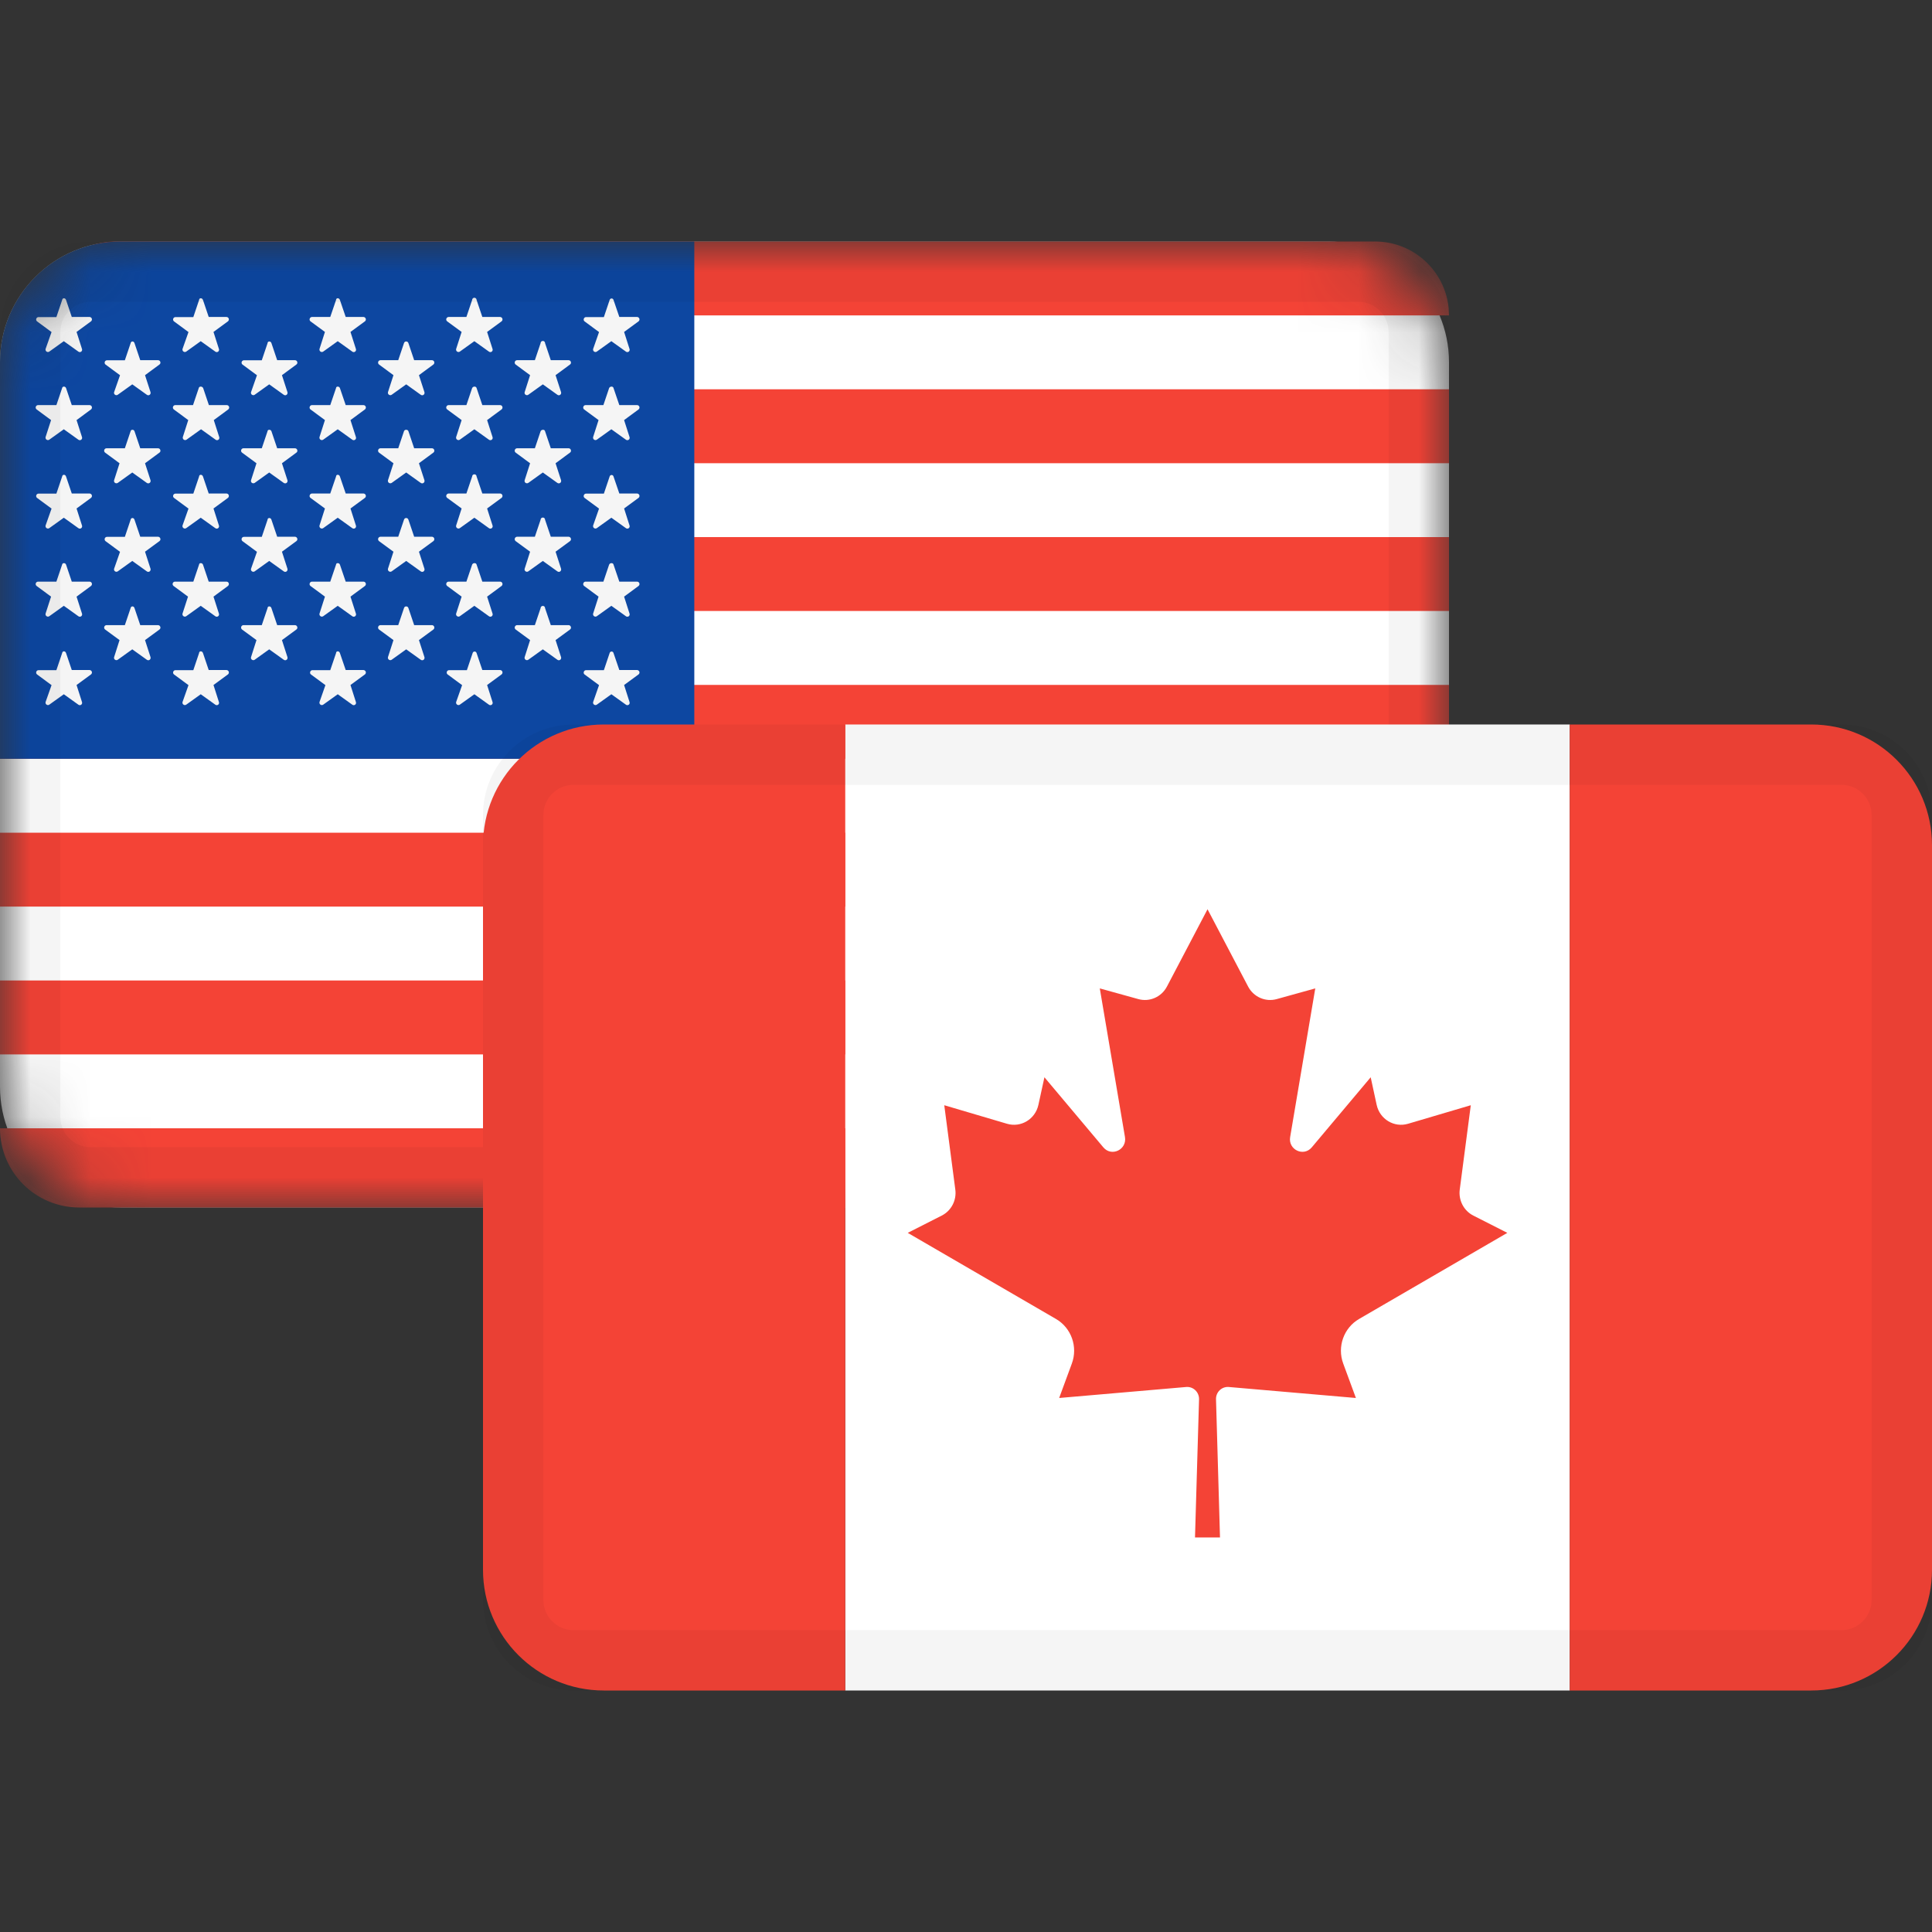 <svg width="32" height="32" viewBox="0 0 32 32" fill="none" xmlns="http://www.w3.org/2000/svg">
<rect x="0" y="0" width="32" height="32" fill="#333333" stroke="none"/>
<mask id="mask0" mask-type="alpha" maskUnits="userSpaceOnUse" x="0" y="4" width="24" height="16">
<path d="M22 4H2C0.895 4 0 4.895 0 6V18C0 19.105 0.895 20 2 20H22C23.105 20 24 19.105 24 18V6C24 4.895 23.105 4 22 4Z" fill="white"/>
</mask>
<g mask="url(#mask0)">
<path d="M22 4H2C0.895 4 0 4.895 0 6V18C0 19.105 0.895 20 2 20H22C23.105 20 24 19.105 24 18V6C24 4.895 23.105 4 22 4Z" fill="white"/>
<path d="M24 18.688C24 19.413 23.413 20 22.688 20H1.312C0.587 20 0 19.413 0 18.688H24ZM24 16.24V17.464H0V16.24H24ZM24 13.792V15.016H0V13.792H24ZM24 11.344V12.568H0V11.344H24ZM24 8.896V10.12H0V8.896H24ZM24 6.448V7.672H0V6.448H24ZM22.776 4C23.41 4 23.931 4.482 23.994 5.099L24 5.224H0.688C0.688 4.548 1.236 4 1.912 4H22.776Z" fill="#F44336"/>
<path d="M2 4H11.5V12.568H0V6C0 4.895 0.895 4 2 4Z" fill="#0D47A1"/>
<path d="M1.094 10.817L1.189 11.098H1.484C1.501 11.099 1.516 11.11 1.521 11.126C1.526 11.142 1.521 11.159 1.508 11.17L1.268 11.346L1.358 11.628C1.364 11.645 1.358 11.663 1.344 11.673C1.33 11.683 1.31 11.682 1.297 11.671L1.057 11.499L0.817 11.671C0.803 11.681 0.785 11.681 0.771 11.671C0.757 11.662 0.751 11.644 0.755 11.628L0.854 11.348L0.614 11.171C0.601 11.161 0.595 11.143 0.601 11.127C0.606 11.111 0.621 11.1 0.638 11.1H0.934L1.029 10.818C1.034 10.778 1.082 10.778 1.094 10.817ZM10.129 10.791C10.145 10.791 10.159 10.802 10.162 10.817L10.258 11.098H10.553C10.57 11.099 10.584 11.11 10.59 11.126C10.595 11.142 10.59 11.159 10.577 11.17L10.337 11.346L10.427 11.628C10.433 11.645 10.427 11.663 10.413 11.673C10.398 11.683 10.379 11.682 10.366 11.671L10.126 11.499L9.886 11.671C9.872 11.681 9.853 11.681 9.84 11.671C9.826 11.662 9.82 11.644 9.824 11.628L9.922 11.348L9.682 11.171C9.669 11.161 9.664 11.143 9.67 11.127C9.675 11.111 9.69 11.1 9.706 11.1H10.002L10.097 10.818C10.1 10.803 10.113 10.792 10.129 10.791ZM7.86 10.791C7.876 10.791 7.89 10.802 7.894 10.817L7.989 11.098H8.284C8.301 11.099 8.316 11.11 8.321 11.126C8.326 11.142 8.321 11.159 8.308 11.17L8.068 11.346L8.158 11.628C8.164 11.645 8.158 11.663 8.144 11.673C8.13 11.683 8.11 11.682 8.097 11.671L7.857 11.499L7.617 11.671C7.603 11.681 7.585 11.681 7.571 11.671C7.557 11.662 7.551 11.644 7.555 11.628L7.654 11.348L7.414 11.171C7.401 11.161 7.395 11.143 7.401 11.127C7.406 11.111 7.421 11.1 7.438 11.1H7.733L7.828 10.818C7.831 10.803 7.844 10.792 7.86 10.791ZM3.362 10.817L3.457 11.098H3.752C3.769 11.099 3.784 11.11 3.789 11.126C3.794 11.142 3.789 11.159 3.776 11.17L3.536 11.346L3.626 11.628C3.632 11.645 3.626 11.663 3.612 11.673C3.598 11.683 3.578 11.682 3.565 11.671L3.325 11.499L3.085 11.671C3.071 11.681 3.053 11.681 3.039 11.671C3.025 11.662 3.019 11.644 3.023 11.628L3.122 11.348L2.882 11.171C2.869 11.161 2.863 11.143 2.869 11.127C2.874 11.111 2.889 11.1 2.906 11.1H3.202L3.297 10.818C3.298 10.778 3.35 10.778 3.362 10.817ZM5.63 10.817L5.726 11.098H6.021C6.038 11.099 6.052 11.11 6.058 11.126C6.063 11.142 6.058 11.159 6.045 11.17L5.805 11.346L5.895 11.628C5.901 11.645 5.895 11.663 5.881 11.673C5.866 11.683 5.847 11.682 5.834 11.671L5.594 11.499L5.354 11.671C5.34 11.681 5.321 11.681 5.308 11.671C5.294 11.662 5.288 11.644 5.292 11.628L5.39 11.348L5.15 11.171C5.137 11.161 5.132 11.143 5.138 11.127C5.143 11.111 5.158 11.1 5.174 11.1H5.47L5.566 10.818C5.566 10.778 5.619 10.778 5.63 10.817ZM2.228 10.073L2.323 10.354H2.618C2.635 10.355 2.65 10.366 2.655 10.382C2.661 10.398 2.656 10.415 2.642 10.426L2.402 10.602L2.493 10.884C2.498 10.9 2.492 10.919 2.478 10.929C2.464 10.939 2.445 10.938 2.431 10.927L2.191 10.755L1.951 10.927C1.937 10.937 1.919 10.937 1.905 10.927C1.891 10.918 1.885 10.9 1.89 10.884L1.98 10.602L1.74 10.426C1.727 10.415 1.722 10.398 1.727 10.382C1.732 10.366 1.747 10.355 1.764 10.354H2.068L2.163 10.073C2.169 10.034 2.217 10.034 2.228 10.073ZM9.01 10.041C9.021 10.047 9.028 10.06 9.028 10.073L9.123 10.354H9.418C9.435 10.355 9.45 10.366 9.455 10.382C9.461 10.398 9.456 10.415 9.442 10.426L9.202 10.602L9.293 10.884C9.298 10.9 9.292 10.919 9.278 10.929C9.264 10.939 9.245 10.938 9.231 10.927L8.991 10.755L8.751 10.927C8.737 10.937 8.719 10.937 8.705 10.927C8.691 10.918 8.685 10.9 8.69 10.884L8.78 10.602L8.54 10.426C8.527 10.415 8.522 10.398 8.527 10.382C8.533 10.366 8.547 10.355 8.564 10.354H8.859L8.954 10.073C8.954 10.06 8.961 10.047 8.973 10.041C8.984 10.034 8.998 10.034 9.01 10.041ZM6.765 10.073L6.86 10.354H7.155C7.172 10.355 7.187 10.366 7.192 10.382C7.197 10.398 7.192 10.415 7.179 10.426L6.939 10.602L7.03 10.884C7.035 10.9 7.029 10.919 7.015 10.929C7.001 10.939 6.982 10.938 6.968 10.927L6.728 10.755L6.488 10.927C6.474 10.937 6.456 10.937 6.442 10.927C6.428 10.918 6.422 10.9 6.426 10.884L6.517 10.602L6.277 10.426C6.264 10.415 6.259 10.398 6.264 10.382C6.269 10.366 6.284 10.355 6.301 10.354H6.596L6.691 10.073C6.701 10.034 6.754 10.034 6.765 10.073ZM4.496 10.073L4.591 10.354H4.886C4.903 10.355 4.918 10.366 4.923 10.382C4.929 10.398 4.924 10.415 4.91 10.426L4.67 10.602L4.761 10.884C4.766 10.9 4.76 10.919 4.746 10.929C4.732 10.939 4.713 10.938 4.699 10.927L4.459 10.755L4.219 10.927C4.205 10.937 4.187 10.937 4.173 10.927C4.159 10.918 4.153 10.9 4.158 10.884L4.248 10.602L4.008 10.426C3.995 10.415 3.99 10.398 3.995 10.382C4 10.366 4.015 10.355 4.032 10.354H4.336L4.431 10.073C4.432 10.034 4.485 10.034 4.496 10.073ZM3.362 9.352L3.457 9.634H3.752C3.769 9.634 3.784 9.645 3.789 9.661C3.794 9.677 3.789 9.694 3.776 9.705L3.536 9.882L3.626 10.163C3.632 10.18 3.626 10.198 3.612 10.208C3.598 10.218 3.578 10.217 3.565 10.206L3.325 10.034L3.085 10.206C3.071 10.216 3.053 10.216 3.039 10.206C3.025 10.197 3.019 10.18 3.023 10.163L3.114 9.882L2.874 9.705C2.861 9.694 2.855 9.677 2.861 9.661C2.866 9.645 2.881 9.634 2.898 9.634H3.202L3.297 9.352C3.298 9.319 3.35 9.319 3.362 9.352ZM10.162 9.352L10.258 9.634H10.553C10.57 9.634 10.584 9.645 10.59 9.661C10.595 9.677 10.59 9.694 10.577 9.705L10.337 9.882L10.427 10.163C10.433 10.18 10.427 10.198 10.413 10.208C10.398 10.218 10.379 10.217 10.366 10.206L10.126 10.034L9.886 10.206C9.872 10.216 9.853 10.216 9.84 10.206C9.826 10.197 9.82 10.18 9.824 10.163L9.914 9.882L9.674 9.705C9.661 9.694 9.656 9.677 9.662 9.661C9.667 9.645 9.682 9.634 9.698 9.634H9.994L10.089 9.352C10.103 9.319 10.156 9.319 10.162 9.352ZM1.094 9.352L1.189 9.634H1.484C1.501 9.634 1.516 9.645 1.521 9.661C1.526 9.677 1.521 9.694 1.508 9.705L1.268 9.882L1.358 10.163C1.364 10.18 1.358 10.198 1.344 10.208C1.33 10.218 1.31 10.217 1.297 10.206L1.057 10.034L0.817 10.206C0.803 10.216 0.785 10.216 0.771 10.206C0.757 10.197 0.751 10.18 0.755 10.163L0.846 9.882L0.606 9.705C0.593 9.694 0.587 9.677 0.593 9.661C0.598 9.645 0.613 9.634 0.63 9.634H0.934L1.029 9.352C1.034 9.319 1.082 9.319 1.094 9.352ZM7.894 9.352L7.989 9.634H8.284C8.301 9.634 8.316 9.645 8.321 9.661C8.326 9.677 8.321 9.694 8.308 9.705L8.068 9.882L8.158 10.163C8.164 10.18 8.158 10.198 8.144 10.208C8.13 10.218 8.11 10.217 8.097 10.206L7.857 10.034L7.617 10.206C7.603 10.216 7.585 10.216 7.571 10.206C7.557 10.197 7.551 10.18 7.555 10.163L7.646 9.882L7.406 9.705C7.393 9.694 7.387 9.677 7.393 9.661C7.398 9.645 7.413 9.634 7.43 9.634H7.725L7.82 9.352C7.834 9.319 7.887 9.319 7.894 9.352ZM5.63 9.352L5.726 9.634H6.021C6.038 9.634 6.052 9.645 6.058 9.661C6.063 9.677 6.058 9.694 6.045 9.705L5.805 9.882L5.895 10.163C5.901 10.18 5.895 10.198 5.881 10.208C5.866 10.218 5.847 10.217 5.834 10.206L5.594 10.034L5.354 10.206C5.34 10.216 5.321 10.216 5.308 10.206C5.294 10.197 5.288 10.18 5.292 10.163L5.382 9.882L5.142 9.705C5.129 9.694 5.124 9.677 5.13 9.661C5.135 9.645 5.15 9.634 5.166 9.634H5.47L5.566 9.352C5.566 9.319 5.619 9.319 5.63 9.352ZM2.228 8.609L2.323 8.89H2.618C2.635 8.891 2.65 8.902 2.655 8.918C2.661 8.934 2.656 8.951 2.642 8.962L2.402 9.138L2.493 9.42C2.498 9.436 2.492 9.455 2.478 9.465C2.464 9.475 2.445 9.474 2.431 9.463L2.191 9.291L1.951 9.463C1.937 9.473 1.919 9.473 1.905 9.463C1.891 9.454 1.885 9.436 1.89 9.42L1.988 9.14L1.748 8.963C1.735 8.953 1.73 8.935 1.735 8.919C1.74 8.903 1.755 8.892 1.772 8.892H2.068L2.163 8.61C2.169 8.57 2.217 8.57 2.228 8.609ZM8.991 8.572C9.012 8.572 9.028 8.588 9.028 8.609L9.123 8.89H9.418C9.435 8.891 9.45 8.902 9.455 8.918C9.461 8.934 9.456 8.951 9.442 8.962L9.202 9.138L9.293 9.42C9.298 9.436 9.292 9.455 9.278 9.465C9.264 9.475 9.245 9.474 9.231 9.463L8.991 9.291L8.751 9.463C8.737 9.473 8.719 9.473 8.705 9.463C8.691 9.454 8.685 9.436 8.69 9.42L8.78 9.138L8.54 8.962C8.527 8.951 8.522 8.934 8.527 8.918C8.533 8.902 8.547 8.891 8.564 8.89H8.859L8.954 8.609C8.954 8.588 8.971 8.572 8.991 8.572ZM6.765 8.609L6.86 8.89H7.155C7.172 8.891 7.187 8.902 7.192 8.918C7.197 8.934 7.192 8.951 7.179 8.962L6.939 9.138L7.03 9.42C7.035 9.436 7.029 9.455 7.015 9.465C7.001 9.475 6.982 9.474 6.968 9.463L6.728 9.291L6.488 9.463C6.474 9.473 6.456 9.473 6.442 9.463C6.428 9.454 6.422 9.436 6.426 9.42L6.517 9.138L6.277 8.962C6.264 8.951 6.259 8.934 6.264 8.918C6.269 8.902 6.284 8.891 6.301 8.89H6.596L6.691 8.609C6.701 8.57 6.754 8.57 6.765 8.609ZM4.496 8.609L4.591 8.89H4.886C4.903 8.891 4.918 8.902 4.923 8.918C4.929 8.934 4.924 8.951 4.91 8.962L4.67 9.138L4.761 9.42C4.766 9.436 4.76 9.455 4.746 9.465C4.732 9.475 4.713 9.474 4.699 9.463L4.459 9.291L4.219 9.463C4.205 9.473 4.187 9.473 4.173 9.463C4.159 9.454 4.153 9.436 4.158 9.42L4.256 9.14L4.016 8.963C4.003 8.953 3.998 8.935 4.003 8.919C4.008 8.903 4.023 8.892 4.04 8.892H4.336L4.431 8.61C4.432 8.57 4.485 8.57 4.496 8.609ZM3.362 7.893L3.457 8.174H3.752C3.769 8.175 3.784 8.186 3.789 8.202C3.794 8.218 3.789 8.235 3.776 8.246L3.536 8.422L3.626 8.704C3.632 8.72 3.626 8.739 3.612 8.749C3.598 8.759 3.578 8.758 3.565 8.747L3.325 8.575L3.085 8.747C3.071 8.757 3.053 8.757 3.039 8.747C3.025 8.738 3.019 8.72 3.023 8.704L3.122 8.424L2.882 8.247C2.869 8.237 2.863 8.219 2.869 8.203C2.874 8.187 2.889 8.176 2.906 8.176H3.202L3.297 7.894C3.298 7.854 3.35 7.854 3.362 7.893ZM10.129 7.867C10.145 7.867 10.159 7.878 10.162 7.893L10.258 8.174H10.553C10.57 8.175 10.584 8.186 10.59 8.202C10.595 8.218 10.59 8.235 10.577 8.246L10.337 8.422L10.427 8.704C10.433 8.72 10.427 8.739 10.413 8.749C10.398 8.759 10.379 8.758 10.366 8.747L10.126 8.575L9.886 8.747C9.872 8.757 9.853 8.757 9.84 8.747C9.826 8.738 9.82 8.72 9.824 8.704L9.922 8.424L9.682 8.247C9.669 8.237 9.664 8.219 9.67 8.203C9.675 8.187 9.69 8.176 9.706 8.176H10.002L10.097 7.894C10.1 7.879 10.113 7.868 10.129 7.867ZM7.857 7.856C7.877 7.856 7.894 7.872 7.894 7.893L7.989 8.174H8.284C8.301 8.175 8.316 8.186 8.321 8.202C8.326 8.218 8.321 8.235 8.308 8.246L8.068 8.422L8.158 8.704C8.164 8.72 8.158 8.739 8.144 8.749C8.13 8.759 8.11 8.758 8.097 8.747L7.857 8.575L7.617 8.747C7.603 8.757 7.585 8.757 7.571 8.747C7.557 8.738 7.551 8.72 7.555 8.704L7.646 8.422L7.406 8.246C7.393 8.235 7.387 8.218 7.393 8.202C7.398 8.186 7.413 8.175 7.43 8.174H7.725L7.82 7.893C7.82 7.872 7.837 7.856 7.857 7.856ZM1.094 7.893L1.189 8.174H1.484C1.501 8.175 1.516 8.186 1.521 8.202C1.526 8.218 1.521 8.235 1.508 8.246L1.268 8.422L1.358 8.704C1.364 8.72 1.358 8.739 1.344 8.749C1.33 8.759 1.31 8.758 1.297 8.747L1.057 8.575L0.817 8.747C0.803 8.757 0.785 8.757 0.771 8.747C0.757 8.738 0.751 8.72 0.755 8.704L0.854 8.424L0.614 8.247C0.601 8.237 0.595 8.219 0.601 8.203C0.606 8.187 0.621 8.176 0.638 8.176H0.934L1.029 7.894C1.034 7.854 1.082 7.854 1.094 7.893ZM5.63 7.893L5.726 8.174H6.021C6.038 8.175 6.052 8.186 6.058 8.202C6.063 8.218 6.058 8.235 6.045 8.246L5.805 8.422L5.895 8.704C5.901 8.72 5.895 8.739 5.881 8.749C5.866 8.759 5.847 8.758 5.834 8.747L5.594 8.575L5.354 8.747C5.34 8.757 5.321 8.757 5.308 8.747C5.294 8.738 5.288 8.72 5.292 8.704L5.382 8.422L5.142 8.246C5.129 8.235 5.124 8.218 5.13 8.202C5.135 8.186 5.15 8.175 5.166 8.174H5.47L5.566 7.893C5.566 7.854 5.619 7.854 5.63 7.893ZM2.228 7.143L2.323 7.425H2.618C2.635 7.425 2.65 7.436 2.655 7.452C2.661 7.468 2.656 7.486 2.642 7.496L2.402 7.673L2.493 7.954C2.498 7.971 2.492 7.989 2.478 7.999C2.464 8.009 2.445 8.008 2.431 7.998L2.191 7.826L1.951 7.998C1.937 8.007 1.919 8.007 1.905 7.998C1.891 7.988 1.885 7.971 1.89 7.954L1.98 7.673L1.74 7.496C1.727 7.486 1.722 7.468 1.727 7.452C1.732 7.436 1.747 7.425 1.764 7.425H2.068L2.163 7.143C2.169 7.11 2.217 7.11 2.228 7.143ZM6.765 7.143L6.86 7.425H7.155C7.172 7.425 7.187 7.436 7.192 7.452C7.197 7.468 7.192 7.486 7.179 7.496L6.939 7.673L7.03 7.954C7.035 7.971 7.029 7.989 7.015 7.999C7.001 8.009 6.982 8.008 6.968 7.998L6.728 7.826L6.488 7.998C6.474 8.007 6.456 8.007 6.442 7.998C6.428 7.988 6.422 7.971 6.426 7.954L6.517 7.673L6.277 7.496C6.264 7.486 6.259 7.468 6.264 7.452C6.269 7.436 6.284 7.425 6.301 7.425H6.596L6.691 7.143C6.701 7.11 6.754 7.11 6.765 7.143ZM4.496 7.143L4.591 7.425H4.886C4.903 7.425 4.918 7.436 4.923 7.452C4.929 7.468 4.924 7.486 4.91 7.496L4.67 7.673L4.761 7.954C4.766 7.971 4.76 7.989 4.746 7.999C4.732 8.009 4.713 8.008 4.699 7.998L4.459 7.826L4.219 7.998C4.205 8.007 4.187 8.007 4.173 7.998C4.159 7.988 4.153 7.971 4.158 7.954L4.248 7.673L4.008 7.496C3.995 7.486 3.99 7.468 3.995 7.452C4 7.436 4.015 7.425 4.032 7.425H4.336L4.431 7.143C4.432 7.11 4.485 7.11 4.496 7.143ZM9.028 7.143L9.123 7.425H9.418C9.435 7.425 9.45 7.436 9.455 7.452C9.461 7.468 9.456 7.486 9.442 7.496L9.202 7.673L9.293 7.954C9.298 7.971 9.292 7.989 9.278 7.999C9.264 8.009 9.245 8.008 9.231 7.998L8.991 7.826L8.751 7.998C8.737 8.007 8.719 8.007 8.705 7.998C8.691 7.988 8.685 7.971 8.69 7.954L8.78 7.673L8.54 7.496C8.527 7.486 8.522 7.468 8.527 7.452C8.533 7.436 8.547 7.425 8.564 7.425H8.859L8.954 7.143C8.969 7.11 9.022 7.11 9.028 7.143ZM5.63 6.428L5.726 6.71H6.021C6.038 6.71 6.052 6.721 6.058 6.737C6.063 6.753 6.058 6.77 6.045 6.781L5.805 6.958L5.895 7.239C5.901 7.256 5.895 7.274 5.881 7.284C5.866 7.294 5.847 7.293 5.834 7.282L5.594 7.11L5.354 7.282C5.34 7.292 5.321 7.292 5.308 7.282C5.294 7.273 5.288 7.255 5.292 7.239L5.382 6.958L5.142 6.781C5.129 6.77 5.124 6.753 5.13 6.737C5.135 6.721 5.15 6.71 5.166 6.71H5.47L5.566 6.428C5.566 6.395 5.619 6.395 5.63 6.428ZM1.094 6.428L1.189 6.71H1.484C1.501 6.71 1.516 6.721 1.521 6.737C1.526 6.753 1.521 6.77 1.508 6.781L1.268 6.958L1.358 7.239C1.364 7.256 1.358 7.274 1.344 7.284C1.33 7.294 1.31 7.293 1.297 7.282L1.057 7.11L0.817 7.282C0.803 7.292 0.785 7.292 0.771 7.282C0.757 7.273 0.751 7.255 0.755 7.239L0.846 6.958L0.606 6.781C0.593 6.77 0.587 6.753 0.593 6.737C0.598 6.721 0.613 6.71 0.63 6.71H0.934L1.029 6.428C1.034 6.395 1.082 6.395 1.094 6.428ZM3.365 6.428L3.46 6.71H3.757C3.774 6.71 3.788 6.721 3.794 6.737C3.799 6.753 3.794 6.77 3.781 6.781L3.541 6.958L3.631 7.239C3.637 7.256 3.631 7.274 3.617 7.284C3.602 7.294 3.583 7.293 3.57 7.282L3.33 7.11L3.09 7.282C3.076 7.292 3.057 7.292 3.044 7.282C3.03 7.273 3.024 7.255 3.028 7.239L3.118 6.958L2.878 6.781C2.865 6.77 2.86 6.753 2.866 6.737C2.871 6.721 2.886 6.71 2.902 6.71H3.197L3.292 6.428C3.298 6.395 3.35 6.395 3.365 6.428ZM7.894 6.428L7.989 6.71H8.284C8.301 6.71 8.316 6.721 8.321 6.737C8.326 6.753 8.321 6.77 8.308 6.781L8.068 6.958L8.158 7.239C8.164 7.256 8.158 7.274 8.144 7.284C8.13 7.294 8.11 7.293 8.097 7.282L7.857 7.11L7.617 7.282C7.603 7.292 7.585 7.292 7.571 7.282C7.557 7.273 7.551 7.255 7.555 7.239L7.646 6.958L7.406 6.781C7.393 6.77 7.387 6.753 7.393 6.737C7.398 6.721 7.413 6.71 7.43 6.71H7.725L7.82 6.428C7.834 6.395 7.887 6.395 7.894 6.428ZM10.162 6.428L10.258 6.71H10.553C10.57 6.71 10.584 6.721 10.59 6.737C10.595 6.753 10.59 6.77 10.577 6.781L10.337 6.958L10.427 7.239C10.433 7.256 10.427 7.274 10.413 7.284C10.398 7.294 10.379 7.293 10.366 7.282L10.126 7.11L9.886 7.282C9.872 7.292 9.853 7.292 9.84 7.282C9.826 7.273 9.82 7.255 9.824 7.239L9.914 6.958L9.674 6.781C9.661 6.77 9.656 6.753 9.662 6.737C9.667 6.721 9.682 6.71 9.698 6.71H9.994L10.089 6.428C10.103 6.395 10.156 6.395 10.162 6.428ZM6.765 5.684L6.86 5.966H7.155C7.172 5.966 7.187 5.977 7.192 5.993C7.197 6.009 7.192 6.026 7.179 6.037L6.939 6.214L7.03 6.495C7.035 6.512 7.029 6.53 7.015 6.54C7.001 6.55 6.982 6.549 6.968 6.538L6.728 6.366L6.488 6.538C6.474 6.548 6.456 6.548 6.442 6.538C6.428 6.529 6.422 6.511 6.426 6.495L6.517 6.214L6.277 6.037C6.264 6.026 6.259 6.009 6.264 5.993C6.269 5.977 6.284 5.966 6.301 5.966H6.596L6.691 5.684C6.701 5.646 6.754 5.646 6.765 5.684ZM4.496 5.684L4.591 5.966H4.886C4.903 5.966 4.918 5.977 4.923 5.993C4.929 6.009 4.924 6.026 4.91 6.037L4.67 6.214L4.761 6.495C4.766 6.512 4.76 6.53 4.746 6.54C4.732 6.55 4.713 6.549 4.699 6.538L4.459 6.366L4.219 6.538C4.205 6.548 4.187 6.548 4.173 6.538C4.159 6.529 4.153 6.511 4.158 6.495L4.256 6.215L4.016 6.038C4.003 6.028 3.998 6.01 4.003 5.994C4.008 5.979 4.023 5.968 4.04 5.967H4.336L4.431 5.686C4.432 5.646 4.485 5.646 4.496 5.684ZM2.228 5.684L2.323 5.966H2.618C2.635 5.966 2.65 5.977 2.655 5.993C2.661 6.009 2.656 6.026 2.642 6.037L2.402 6.214L2.493 6.495C2.498 6.512 2.492 6.53 2.478 6.54C2.464 6.55 2.445 6.549 2.431 6.538L2.191 6.366L1.951 6.538C1.937 6.548 1.919 6.548 1.905 6.538C1.891 6.529 1.885 6.511 1.89 6.495L1.988 6.215L1.748 6.038C1.735 6.028 1.73 6.01 1.735 5.994C1.74 5.979 1.755 5.968 1.772 5.967H2.068L2.163 5.686C2.169 5.646 2.217 5.646 2.228 5.684ZM9.01 5.652C9.021 5.659 9.028 5.671 9.028 5.684L9.123 5.966H9.418C9.435 5.966 9.45 5.977 9.455 5.993C9.461 6.009 9.456 6.026 9.442 6.037L9.202 6.214L9.293 6.495C9.298 6.512 9.292 6.53 9.278 6.54C9.264 6.55 9.245 6.549 9.231 6.538L8.991 6.366L8.751 6.538C8.737 6.548 8.719 6.548 8.705 6.538C8.691 6.529 8.685 6.511 8.69 6.495L8.78 6.214L8.54 6.037C8.527 6.026 8.522 6.009 8.527 5.993C8.533 5.977 8.547 5.966 8.564 5.966H8.859L8.954 5.684C8.954 5.671 8.961 5.659 8.973 5.652C8.984 5.646 8.998 5.646 9.01 5.652ZM1.094 4.969L1.189 5.25H1.484C1.501 5.251 1.516 5.262 1.521 5.278C1.526 5.294 1.521 5.311 1.508 5.322L1.268 5.498L1.358 5.78C1.364 5.796 1.358 5.815 1.344 5.825C1.33 5.835 1.31 5.834 1.297 5.823L1.057 5.651L0.817 5.823C0.803 5.833 0.785 5.833 0.771 5.823C0.757 5.814 0.751 5.796 0.755 5.78L0.854 5.5L0.614 5.323C0.601 5.313 0.595 5.295 0.601 5.279C0.606 5.263 0.621 5.252 0.638 5.252H0.934L1.029 4.97C1.034 4.93 1.082 4.93 1.094 4.969ZM3.362 4.969L3.457 5.25H3.752C3.769 5.251 3.784 5.262 3.789 5.278C3.794 5.294 3.789 5.311 3.776 5.322L3.536 5.498L3.626 5.78C3.632 5.796 3.626 5.815 3.612 5.825C3.598 5.835 3.578 5.834 3.565 5.823L3.325 5.651L3.085 5.823C3.071 5.833 3.053 5.833 3.039 5.823C3.025 5.814 3.019 5.796 3.023 5.78L3.122 5.5L2.882 5.323C2.869 5.313 2.863 5.295 2.869 5.279C2.874 5.263 2.889 5.252 2.906 5.252H3.202L3.297 4.97C3.298 4.93 3.35 4.93 3.362 4.969ZM5.63 4.969L5.726 5.25H6.021C6.038 5.251 6.052 5.262 6.058 5.278C6.063 5.294 6.058 5.311 6.045 5.322L5.805 5.498L5.895 5.78C5.901 5.796 5.895 5.815 5.881 5.825C5.866 5.835 5.847 5.834 5.834 5.823L5.594 5.651L5.354 5.823C5.34 5.833 5.321 5.833 5.308 5.823C5.294 5.814 5.288 5.796 5.292 5.78L5.382 5.498L5.142 5.322C5.129 5.311 5.124 5.294 5.13 5.278C5.135 5.262 5.15 5.251 5.166 5.25H5.47L5.566 4.969C5.566 4.93 5.619 4.93 5.63 4.969ZM7.875 4.937C7.887 4.944 7.894 4.956 7.894 4.969L7.989 5.25H8.284C8.301 5.251 8.316 5.262 8.321 5.278C8.326 5.294 8.321 5.311 8.308 5.322L8.068 5.498L8.158 5.78C8.164 5.796 8.158 5.815 8.144 5.825C8.13 5.835 8.11 5.834 8.097 5.823L7.857 5.651L7.617 5.823C7.603 5.833 7.585 5.833 7.571 5.823C7.557 5.814 7.551 5.796 7.555 5.78L7.646 5.498L7.406 5.322C7.393 5.311 7.387 5.294 7.393 5.278C7.398 5.262 7.413 5.251 7.43 5.25H7.725L7.82 4.969C7.82 4.956 7.827 4.944 7.838 4.937C7.85 4.93 7.864 4.93 7.875 4.937ZM10.129 4.943C10.145 4.943 10.159 4.954 10.162 4.969L10.258 5.25H10.553C10.57 5.251 10.584 5.262 10.59 5.278C10.595 5.294 10.59 5.311 10.577 5.322L10.337 5.498L10.427 5.78C10.433 5.796 10.427 5.815 10.413 5.825C10.398 5.835 10.379 5.834 10.366 5.823L10.126 5.651L9.886 5.823C9.872 5.833 9.853 5.833 9.84 5.823C9.826 5.814 9.82 5.796 9.824 5.78L9.922 5.5L9.682 5.323C9.669 5.313 9.664 5.295 9.67 5.279C9.675 5.263 9.69 5.252 9.706 5.252H10.002L10.097 4.97C10.1 4.955 10.113 4.944 10.129 4.943Z" fill="#F5F5F5"/>
<path d="M22.5 4.5H1.5C0.948 4.5 0.5 4.948 0.5 5.5V18.5C0.5 19.052 0.948 19.5 1.5 19.5H22.5C23.052 19.5 23.5 19.052 23.5 18.5V5.5C23.5 4.948 23.052 4.5 22.5 4.5Z" stroke="black" stroke-opacity="0.04"/>
</g>
<path d="M26 12H14V28H26V12Z" fill="white"/>
<path d="M26 12H30C31.105 12 32 12.895 32 14V26C32 27.105 31.105 28 30 28H26V12Z" fill="#F44336"/>
<path d="M10 12H14V28H10C8.895 28 8 27.105 8 26V14C8 12.895 8.895 12 10 12Z" fill="#F44336"/>
<path d="M20.001 15.059V15.061L20.673 16.341C20.764 16.514 20.961 16.6 21.147 16.548L21.785 16.371L21.369 18.833C21.333 19.042 21.591 19.165 21.727 19.004L22.703 17.843L22.802 18.301C22.854 18.538 23.092 18.681 23.322 18.613L24.361 18.306L24.178 19.703C24.155 19.88 24.245 20.054 24.403 20.134L24.966 20.42L22.511 21.846C22.257 21.993 22.145 22.306 22.248 22.585L22.458 23.155L20.353 22.973C20.236 22.963 20.137 23.058 20.141 23.177L20.207 25.465H19.793L19.86 23.177C19.863 23.058 19.764 22.963 19.647 22.973L17.543 23.155L17.753 22.585C17.856 22.306 17.744 21.993 17.49 21.846L15.035 20.42L15.598 20.134C15.756 20.054 15.847 19.88 15.823 19.703L15.64 18.306L16.679 18.613C16.909 18.681 17.147 18.538 17.199 18.301L17.299 17.843L18.275 19.004C18.41 19.165 18.668 19.042 18.633 18.833L18.216 16.371L18.854 16.548C19.04 16.6 19.237 16.514 19.328 16.341L20 15.061L20.001 15.06L20.001 15.059Z" fill="#F44336"/>
<path d="M30.5 12.5H9.5C8.948 12.5 8.5 12.948 8.5 13.5V26.5C8.5 27.052 8.948 27.5 9.5 27.5H30.5C31.052 27.5 31.5 27.052 31.5 26.5V13.5C31.5 12.948 31.052 12.5 30.5 12.5Z" stroke="black" stroke-opacity="0.04"/>
</svg>
